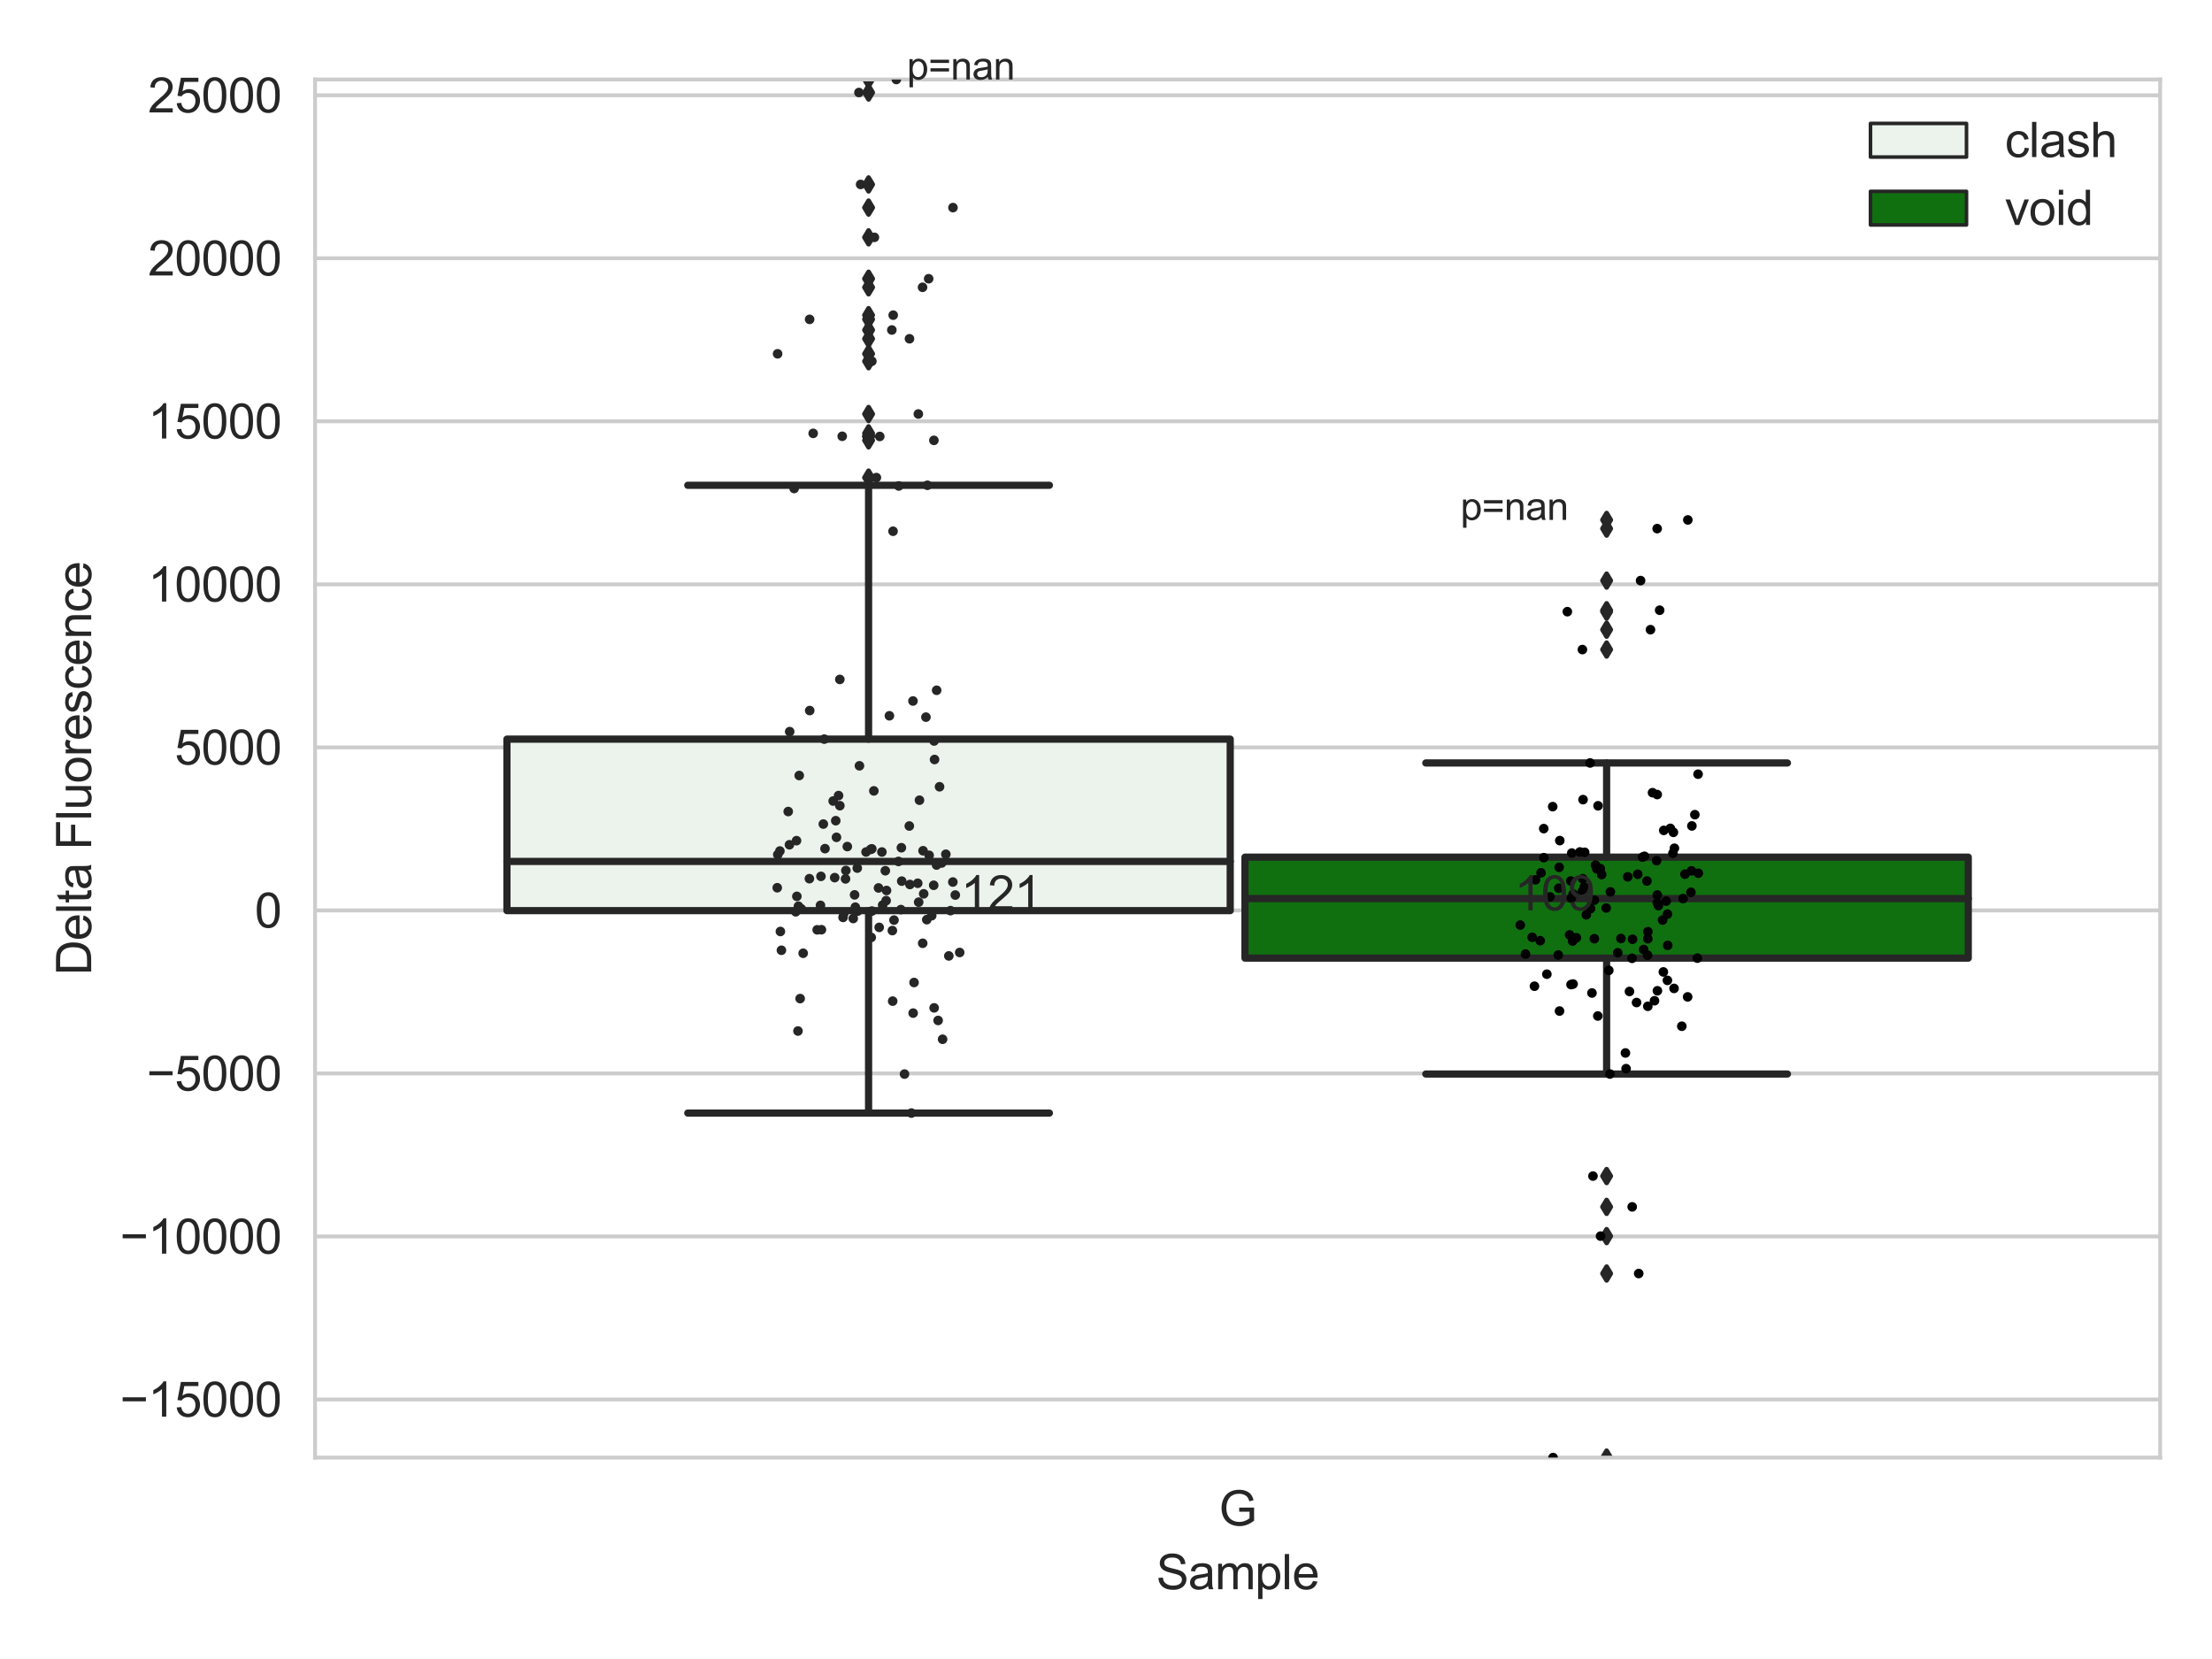 <?xml version="1.0" encoding="utf-8" standalone="no"?>
<!DOCTYPE svg PUBLIC "-//W3C//DTD SVG 1.1//EN"
  "http://www.w3.org/Graphics/SVG/1.1/DTD/svg11.dtd">
<svg xmlns:xlink="http://www.w3.org/1999/xlink" width="460.8pt" height="345.6pt" viewBox="0 0 460.8 345.6" xmlns="http://www.w3.org/2000/svg" version="1.1">
 <defs>
  <style type="text/css">*{stroke-linejoin: round; stroke-linecap: butt}</style>
 </defs>
 <g id="figure_1">
  <g id="patch_1">
   <path d="M 0 345.6 
L 460.8 345.6 
L 460.8 0 
L 0 0 
z
" style="fill: #ffffff"/>
  </g>
  <g id="axes_1">
   <g id="patch_2">
    <path d="M 65.63 303.64 
L 450 303.64 
L 450 16.56 
L 65.63 16.56 
z
" style="fill: #ffffff"/>
   </g>
   <g id="matplotlib.axis_1">
    <g id="xtick_1">
     <g id="text_1">
      <!-- G -->
      <g style="fill: #262626" transform="translate(253.926 317.798)scale(0.1 -0.1)">
       <defs>
        <path id="ArialMT-47" d="M 2638 1797 
L 2638 2334 
L 4578 2338 
L 4578 638 
Q 4131 281 3656 101 
Q 3181 -78 2681 -78 
Q 2006 -78 1454 211 
Q 903 500 622 1047 
Q 341 1594 341 2269 
Q 341 2938 620 3517 
Q 900 4097 1425 4378 
Q 1950 4659 2634 4659 
Q 3131 4659 3532 4498 
Q 3934 4338 4162 4050 
Q 4391 3763 4509 3300 
L 3963 3150 
Q 3859 3500 3706 3700 
Q 3553 3900 3268 4020 
Q 2984 4141 2638 4141 
Q 2222 4141 1919 4014 
Q 1616 3888 1430 3681 
Q 1244 3475 1141 3228 
Q 966 2803 966 2306 
Q 966 1694 1177 1281 
Q 1388 869 1791 669 
Q 2194 469 2647 469 
Q 3041 469 3416 620 
Q 3791 772 3984 944 
L 3984 1797 
L 2638 1797 
z
" transform="scale(0.016)"/>
       </defs>
       <use xlink:href="#ArialMT-47"/>
      </g>
     </g>
    </g>
    <g id="text_2">
     <!-- Sample -->
     <g style="fill: #262626" transform="translate(240.863 331.065)scale(0.1 -0.1)">
      <defs>
       <path id="ArialMT-53" d="M 288 1472 
L 859 1522 
Q 900 1178 1048 958 
Q 1197 738 1509 602 
Q 1822 466 2213 466 
Q 2559 466 2825 569 
Q 3091 672 3220 851 
Q 3350 1031 3350 1244 
Q 3350 1459 3225 1620 
Q 3100 1781 2813 1891 
Q 2628 1963 1997 2114 
Q 1366 2266 1113 2400 
Q 784 2572 623 2826 
Q 463 3081 463 3397 
Q 463 3744 659 4045 
Q 856 4347 1234 4503 
Q 1613 4659 2075 4659 
Q 2584 4659 2973 4495 
Q 3363 4331 3572 4012 
Q 3781 3694 3797 3291 
L 3216 3247 
Q 3169 3681 2898 3903 
Q 2628 4125 2100 4125 
Q 1550 4125 1298 3923 
Q 1047 3722 1047 3438 
Q 1047 3191 1225 3031 
Q 1400 2872 2139 2705 
Q 2878 2538 3153 2413 
Q 3553 2228 3743 1945 
Q 3934 1663 3934 1294 
Q 3934 928 3725 604 
Q 3516 281 3123 101 
Q 2731 -78 2241 -78 
Q 1619 -78 1198 103 
Q 778 284 539 648 
Q 300 1013 288 1472 
z
" transform="scale(0.016)"/>
       <path id="ArialMT-61" d="M 2588 409 
Q 2275 144 1986 34 
Q 1697 -75 1366 -75 
Q 819 -75 525 192 
Q 231 459 231 875 
Q 231 1119 342 1320 
Q 453 1522 633 1644 
Q 813 1766 1038 1828 
Q 1203 1872 1538 1913 
Q 2219 1994 2541 2106 
Q 2544 2222 2544 2253 
Q 2544 2597 2384 2738 
Q 2169 2928 1744 2928 
Q 1347 2928 1158 2789 
Q 969 2650 878 2297 
L 328 2372 
Q 403 2725 575 2942 
Q 747 3159 1072 3276 
Q 1397 3394 1825 3394 
Q 2250 3394 2515 3294 
Q 2781 3194 2906 3042 
Q 3031 2891 3081 2659 
Q 3109 2516 3109 2141 
L 3109 1391 
Q 3109 606 3145 398 
Q 3181 191 3288 0 
L 2700 0 
Q 2613 175 2588 409 
z
M 2541 1666 
Q 2234 1541 1622 1453 
Q 1275 1403 1131 1340 
Q 988 1278 909 1158 
Q 831 1038 831 891 
Q 831 666 1001 516 
Q 1172 366 1500 366 
Q 1825 366 2078 508 
Q 2331 650 2450 897 
Q 2541 1088 2541 1459 
L 2541 1666 
z
" transform="scale(0.016)"/>
       <path id="ArialMT-6d" d="M 422 0 
L 422 3319 
L 925 3319 
L 925 2853 
Q 1081 3097 1340 3245 
Q 1600 3394 1931 3394 
Q 2300 3394 2536 3241 
Q 2772 3088 2869 2813 
Q 3263 3394 3894 3394 
Q 4388 3394 4653 3120 
Q 4919 2847 4919 2278 
L 4919 0 
L 4359 0 
L 4359 2091 
Q 4359 2428 4304 2576 
Q 4250 2725 4106 2815 
Q 3963 2906 3769 2906 
Q 3419 2906 3187 2673 
Q 2956 2441 2956 1928 
L 2956 0 
L 2394 0 
L 2394 2156 
Q 2394 2531 2256 2718 
Q 2119 2906 1806 2906 
Q 1569 2906 1367 2781 
Q 1166 2656 1075 2415 
Q 984 2175 984 1722 
L 984 0 
L 422 0 
z
" transform="scale(0.016)"/>
       <path id="ArialMT-70" d="M 422 -1272 
L 422 3319 
L 934 3319 
L 934 2888 
Q 1116 3141 1344 3267 
Q 1572 3394 1897 3394 
Q 2322 3394 2647 3175 
Q 2972 2956 3137 2557 
Q 3303 2159 3303 1684 
Q 3303 1175 3120 767 
Q 2938 359 2589 142 
Q 2241 -75 1856 -75 
Q 1575 -75 1351 44 
Q 1128 163 984 344 
L 984 -1272 
L 422 -1272 
z
M 931 1641 
Q 931 1000 1190 694 
Q 1450 388 1819 388 
Q 2194 388 2461 705 
Q 2728 1022 2728 1688 
Q 2728 2322 2467 2637 
Q 2206 2953 1844 2953 
Q 1484 2953 1207 2617 
Q 931 2281 931 1641 
z
" transform="scale(0.016)"/>
       <path id="ArialMT-6c" d="M 409 0 
L 409 4581 
L 972 4581 
L 972 0 
L 409 0 
z
" transform="scale(0.016)"/>
       <path id="ArialMT-65" d="M 2694 1069 
L 3275 997 
Q 3138 488 2766 206 
Q 2394 -75 1816 -75 
Q 1088 -75 661 373 
Q 234 822 234 1631 
Q 234 2469 665 2931 
Q 1097 3394 1784 3394 
Q 2450 3394 2872 2941 
Q 3294 2488 3294 1666 
Q 3294 1616 3291 1516 
L 816 1516 
Q 847 969 1125 678 
Q 1403 388 1819 388 
Q 2128 388 2347 550 
Q 2566 713 2694 1069 
z
M 847 1978 
L 2700 1978 
Q 2663 2397 2488 2606 
Q 2219 2931 1791 2931 
Q 1403 2931 1139 2672 
Q 875 2413 847 1978 
z
" transform="scale(0.016)"/>
      </defs>
      <use xlink:href="#ArialMT-53"/>
      <use xlink:href="#ArialMT-61" x="66.699"/>
      <use xlink:href="#ArialMT-6d" x="122.314"/>
      <use xlink:href="#ArialMT-70" x="205.615"/>
      <use xlink:href="#ArialMT-6c" x="261.23"/>
      <use xlink:href="#ArialMT-65" x="283.447"/>
     </g>
    </g>
   </g>
   <g id="matplotlib.axis_2">
    <g id="ytick_1">
     <g id="line2d_1">
      <path d="M 65.63 291.538 
L 450 291.538 
" clip-path="url(#p53f4be2a19)" style="fill: none; stroke: #cccccc; stroke-width: 0.8; stroke-linecap: round"/>
     </g>
     <g id="text_3">
      <!-- −15000 -->
      <g style="fill: #262626" transform="translate(24.985 295.117)scale(0.1 -0.1)">
       <defs>
        <path id="ArialMT-2212" d="M 3381 1997 
L 356 1997 
L 356 2522 
L 3381 2522 
L 3381 1997 
z
" transform="scale(0.016)"/>
        <path id="ArialMT-31" d="M 2384 0 
L 1822 0 
L 1822 3584 
Q 1619 3391 1289 3197 
Q 959 3003 697 2906 
L 697 3450 
Q 1169 3672 1522 3987 
Q 1875 4303 2022 4600 
L 2384 4600 
L 2384 0 
z
" transform="scale(0.016)"/>
        <path id="ArialMT-35" d="M 266 1200 
L 856 1250 
Q 922 819 1161 601 
Q 1400 384 1738 384 
Q 2144 384 2425 690 
Q 2706 997 2706 1503 
Q 2706 1984 2436 2262 
Q 2166 2541 1728 2541 
Q 1456 2541 1237 2417 
Q 1019 2294 894 2097 
L 366 2166 
L 809 4519 
L 3088 4519 
L 3088 3981 
L 1259 3981 
L 1013 2750 
Q 1425 3038 1878 3038 
Q 2478 3038 2890 2622 
Q 3303 2206 3303 1553 
Q 3303 931 2941 478 
Q 2500 -78 1738 -78 
Q 1113 -78 717 272 
Q 322 622 266 1200 
z
" transform="scale(0.016)"/>
        <path id="ArialMT-30" d="M 266 2259 
Q 266 3072 433 3567 
Q 600 4063 929 4331 
Q 1259 4600 1759 4600 
Q 2128 4600 2406 4451 
Q 2684 4303 2865 4023 
Q 3047 3744 3150 3342 
Q 3253 2941 3253 2259 
Q 3253 1453 3087 958 
Q 2922 463 2592 192 
Q 2263 -78 1759 -78 
Q 1097 -78 719 397 
Q 266 969 266 2259 
z
M 844 2259 
Q 844 1131 1108 757 
Q 1372 384 1759 384 
Q 2147 384 2411 759 
Q 2675 1134 2675 2259 
Q 2675 3391 2411 3762 
Q 2147 4134 1753 4134 
Q 1366 4134 1134 3806 
Q 844 3388 844 2259 
z
" transform="scale(0.016)"/>
       </defs>
       <use xlink:href="#ArialMT-2212"/>
       <use xlink:href="#ArialMT-31" x="58.398"/>
       <use xlink:href="#ArialMT-35" x="114.014"/>
       <use xlink:href="#ArialMT-30" x="169.629"/>
       <use xlink:href="#ArialMT-30" x="225.244"/>
       <use xlink:href="#ArialMT-30" x="280.859"/>
      </g>
     </g>
    </g>
    <g id="ytick_2">
     <g id="line2d_2">
      <path d="M 65.63 257.577 
L 450 257.577 
" clip-path="url(#p53f4be2a19)" style="fill: none; stroke: #cccccc; stroke-width: 0.8; stroke-linecap: round"/>
     </g>
     <g id="text_4">
      <!-- −10000 -->
      <g style="fill: #262626" transform="translate(24.985 261.156)scale(0.1 -0.1)">
       <use xlink:href="#ArialMT-2212"/>
       <use xlink:href="#ArialMT-31" x="58.398"/>
       <use xlink:href="#ArialMT-30" x="114.014"/>
       <use xlink:href="#ArialMT-30" x="169.629"/>
       <use xlink:href="#ArialMT-30" x="225.244"/>
       <use xlink:href="#ArialMT-30" x="280.859"/>
      </g>
     </g>
    </g>
    <g id="ytick_3">
     <g id="line2d_3">
      <path d="M 65.63 223.615 
L 450 223.615 
" clip-path="url(#p53f4be2a19)" style="fill: none; stroke: #cccccc; stroke-width: 0.8; stroke-linecap: round"/>
     </g>
     <g id="text_5">
      <!-- −5000 -->
      <g style="fill: #262626" transform="translate(30.546 227.194)scale(0.1 -0.1)">
       <use xlink:href="#ArialMT-2212"/>
       <use xlink:href="#ArialMT-35" x="58.398"/>
       <use xlink:href="#ArialMT-30" x="114.014"/>
       <use xlink:href="#ArialMT-30" x="169.629"/>
       <use xlink:href="#ArialMT-30" x="225.244"/>
      </g>
     </g>
    </g>
    <g id="ytick_4">
     <g id="line2d_4">
      <path d="M 65.63 189.654 
L 450 189.654 
" clip-path="url(#p53f4be2a19)" style="fill: none; stroke: #cccccc; stroke-width: 0.8; stroke-linecap: round"/>
     </g>
     <g id="text_6">
      <!-- 0 -->
      <g style="fill: #262626" transform="translate(53.069 193.233)scale(0.1 -0.1)">
       <use xlink:href="#ArialMT-30"/>
      </g>
     </g>
    </g>
    <g id="ytick_5">
     <g id="line2d_5">
      <path d="M 65.63 155.692 
L 450 155.692 
" clip-path="url(#p53f4be2a19)" style="fill: none; stroke: #cccccc; stroke-width: 0.8; stroke-linecap: round"/>
     </g>
     <g id="text_7">
      <!-- 5000 -->
      <g style="fill: #262626" transform="translate(36.386 159.271)scale(0.1 -0.1)">
       <use xlink:href="#ArialMT-35"/>
       <use xlink:href="#ArialMT-30" x="55.615"/>
       <use xlink:href="#ArialMT-30" x="111.23"/>
       <use xlink:href="#ArialMT-30" x="166.846"/>
      </g>
     </g>
    </g>
    <g id="ytick_6">
     <g id="line2d_6">
      <path d="M 65.63 121.731 
L 450 121.731 
" clip-path="url(#p53f4be2a19)" style="fill: none; stroke: #cccccc; stroke-width: 0.8; stroke-linecap: round"/>
     </g>
     <g id="text_8">
      <!-- 10000 -->
      <g style="fill: #262626" transform="translate(30.825 125.31)scale(0.1 -0.1)">
       <use xlink:href="#ArialMT-31"/>
       <use xlink:href="#ArialMT-30" x="55.615"/>
       <use xlink:href="#ArialMT-30" x="111.23"/>
       <use xlink:href="#ArialMT-30" x="166.846"/>
       <use xlink:href="#ArialMT-30" x="222.461"/>
      </g>
     </g>
    </g>
    <g id="ytick_7">
     <g id="line2d_7">
      <path d="M 65.63 87.769 
L 450 87.769 
" clip-path="url(#p53f4be2a19)" style="fill: none; stroke: #cccccc; stroke-width: 0.8; stroke-linecap: round"/>
     </g>
     <g id="text_9">
      <!-- 15000 -->
      <g style="fill: #262626" transform="translate(30.825 91.348)scale(0.1 -0.1)">
       <use xlink:href="#ArialMT-31"/>
       <use xlink:href="#ArialMT-35" x="55.615"/>
       <use xlink:href="#ArialMT-30" x="111.23"/>
       <use xlink:href="#ArialMT-30" x="166.846"/>
       <use xlink:href="#ArialMT-30" x="222.461"/>
      </g>
     </g>
    </g>
    <g id="ytick_8">
     <g id="line2d_8">
      <path d="M 65.63 53.808 
L 450 53.808 
" clip-path="url(#p53f4be2a19)" style="fill: none; stroke: #cccccc; stroke-width: 0.8; stroke-linecap: round"/>
     </g>
     <g id="text_10">
      <!-- 20000 -->
      <g style="fill: #262626" transform="translate(30.825 57.386)scale(0.1 -0.1)">
       <defs>
        <path id="ArialMT-32" d="M 3222 541 
L 3222 0 
L 194 0 
Q 188 203 259 391 
Q 375 700 629 1000 
Q 884 1300 1366 1694 
Q 2113 2306 2375 2664 
Q 2638 3022 2638 3341 
Q 2638 3675 2398 3904 
Q 2159 4134 1775 4134 
Q 1369 4134 1125 3890 
Q 881 3647 878 3216 
L 300 3275 
Q 359 3922 746 4261 
Q 1134 4600 1788 4600 
Q 2447 4600 2831 4234 
Q 3216 3869 3216 3328 
Q 3216 3053 3103 2787 
Q 2991 2522 2730 2228 
Q 2469 1934 1863 1422 
Q 1356 997 1212 845 
Q 1069 694 975 541 
L 3222 541 
z
" transform="scale(0.016)"/>
       </defs>
       <use xlink:href="#ArialMT-32"/>
       <use xlink:href="#ArialMT-30" x="55.615"/>
       <use xlink:href="#ArialMT-30" x="111.23"/>
       <use xlink:href="#ArialMT-30" x="166.846"/>
       <use xlink:href="#ArialMT-30" x="222.461"/>
      </g>
     </g>
    </g>
    <g id="ytick_9">
     <g id="line2d_9">
      <path d="M 65.63 19.846 
L 450 19.846 
" clip-path="url(#p53f4be2a19)" style="fill: none; stroke: #cccccc; stroke-width: 0.8; stroke-linecap: round"/>
     </g>
     <g id="text_11">
      <!-- 25000 -->
      <g style="fill: #262626" transform="translate(30.825 23.425)scale(0.1 -0.1)">
       <use xlink:href="#ArialMT-32"/>
       <use xlink:href="#ArialMT-35" x="55.615"/>
       <use xlink:href="#ArialMT-30" x="111.23"/>
       <use xlink:href="#ArialMT-30" x="166.846"/>
       <use xlink:href="#ArialMT-30" x="222.461"/>
      </g>
     </g>
    </g>
    <g id="text_12">
     <!-- Delta Fluorescence -->
     <g style="fill: #262626" transform="translate(18.997 203.174)rotate(-90)scale(0.1 -0.1)">
      <defs>
       <path id="ArialMT-44" d="M 494 0 
L 494 4581 
L 2072 4581 
Q 2606 4581 2888 4516 
Q 3281 4425 3559 4188 
Q 3922 3881 4101 3404 
Q 4281 2928 4281 2316 
Q 4281 1794 4159 1391 
Q 4038 988 3847 723 
Q 3656 459 3429 307 
Q 3203 156 2883 78 
Q 2563 0 2147 0 
L 494 0 
z
M 1100 541 
L 2078 541 
Q 2531 541 2789 625 
Q 3047 709 3200 863 
Q 3416 1078 3536 1442 
Q 3656 1806 3656 2325 
Q 3656 3044 3420 3430 
Q 3184 3816 2847 3947 
Q 2603 4041 2063 4041 
L 1100 4041 
L 1100 541 
z
" transform="scale(0.016)"/>
       <path id="ArialMT-74" d="M 1650 503 
L 1731 6 
Q 1494 -44 1306 -44 
Q 1000 -44 831 53 
Q 663 150 594 308 
Q 525 466 525 972 
L 525 2881 
L 113 2881 
L 113 3319 
L 525 3319 
L 525 4141 
L 1084 4478 
L 1084 3319 
L 1650 3319 
L 1650 2881 
L 1084 2881 
L 1084 941 
Q 1084 700 1114 631 
Q 1144 563 1211 522 
Q 1278 481 1403 481 
Q 1497 481 1650 503 
z
" transform="scale(0.016)"/>
       <path id="ArialMT-20" transform="scale(0.016)"/>
       <path id="ArialMT-46" d="M 525 0 
L 525 4581 
L 3616 4581 
L 3616 4041 
L 1131 4041 
L 1131 2622 
L 3281 2622 
L 3281 2081 
L 1131 2081 
L 1131 0 
L 525 0 
z
" transform="scale(0.016)"/>
       <path id="ArialMT-75" d="M 2597 0 
L 2597 488 
Q 2209 -75 1544 -75 
Q 1250 -75 995 37 
Q 741 150 617 320 
Q 494 491 444 738 
Q 409 903 409 1263 
L 409 3319 
L 972 3319 
L 972 1478 
Q 972 1038 1006 884 
Q 1059 663 1231 536 
Q 1403 409 1656 409 
Q 1909 409 2131 539 
Q 2353 669 2445 892 
Q 2538 1116 2538 1541 
L 2538 3319 
L 3100 3319 
L 3100 0 
L 2597 0 
z
" transform="scale(0.016)"/>
       <path id="ArialMT-6f" d="M 213 1659 
Q 213 2581 725 3025 
Q 1153 3394 1769 3394 
Q 2453 3394 2887 2945 
Q 3322 2497 3322 1706 
Q 3322 1066 3130 698 
Q 2938 331 2570 128 
Q 2203 -75 1769 -75 
Q 1072 -75 642 372 
Q 213 819 213 1659 
z
M 791 1659 
Q 791 1022 1069 705 
Q 1347 388 1769 388 
Q 2188 388 2466 706 
Q 2744 1025 2744 1678 
Q 2744 2294 2464 2611 
Q 2184 2928 1769 2928 
Q 1347 2928 1069 2612 
Q 791 2297 791 1659 
z
" transform="scale(0.016)"/>
       <path id="ArialMT-72" d="M 416 0 
L 416 3319 
L 922 3319 
L 922 2816 
Q 1116 3169 1280 3281 
Q 1444 3394 1641 3394 
Q 1925 3394 2219 3213 
L 2025 2691 
Q 1819 2813 1613 2813 
Q 1428 2813 1281 2702 
Q 1134 2591 1072 2394 
Q 978 2094 978 1738 
L 978 0 
L 416 0 
z
" transform="scale(0.016)"/>
       <path id="ArialMT-73" d="M 197 991 
L 753 1078 
Q 800 744 1014 566 
Q 1228 388 1613 388 
Q 2000 388 2187 545 
Q 2375 703 2375 916 
Q 2375 1106 2209 1216 
Q 2094 1291 1634 1406 
Q 1016 1563 777 1677 
Q 538 1791 414 1992 
Q 291 2194 291 2438 
Q 291 2659 392 2848 
Q 494 3038 669 3163 
Q 800 3259 1026 3326 
Q 1253 3394 1513 3394 
Q 1903 3394 2198 3281 
Q 2494 3169 2634 2976 
Q 2775 2784 2828 2463 
L 2278 2388 
Q 2241 2644 2061 2787 
Q 1881 2931 1553 2931 
Q 1166 2931 1000 2803 
Q 834 2675 834 2503 
Q 834 2394 903 2306 
Q 972 2216 1119 2156 
Q 1203 2125 1616 2013 
Q 2213 1853 2448 1751 
Q 2684 1650 2818 1456 
Q 2953 1263 2953 975 
Q 2953 694 2789 445 
Q 2625 197 2315 61 
Q 2006 -75 1616 -75 
Q 969 -75 630 194 
Q 291 463 197 991 
z
" transform="scale(0.016)"/>
       <path id="ArialMT-63" d="M 2588 1216 
L 3141 1144 
Q 3050 572 2676 248 
Q 2303 -75 1759 -75 
Q 1078 -75 664 370 
Q 250 816 250 1647 
Q 250 2184 428 2587 
Q 606 2991 970 3192 
Q 1334 3394 1763 3394 
Q 2303 3394 2647 3120 
Q 2991 2847 3088 2344 
L 2541 2259 
Q 2463 2594 2264 2762 
Q 2066 2931 1784 2931 
Q 1359 2931 1093 2626 
Q 828 2322 828 1663 
Q 828 994 1084 691 
Q 1341 388 1753 388 
Q 2084 388 2306 591 
Q 2528 794 2588 1216 
z
" transform="scale(0.016)"/>
       <path id="ArialMT-6e" d="M 422 0 
L 422 3319 
L 928 3319 
L 928 2847 
Q 1294 3394 1984 3394 
Q 2284 3394 2536 3286 
Q 2788 3178 2913 3003 
Q 3038 2828 3088 2588 
Q 3119 2431 3119 2041 
L 3119 0 
L 2556 0 
L 2556 2019 
Q 2556 2363 2490 2533 
Q 2425 2703 2258 2804 
Q 2091 2906 1866 2906 
Q 1506 2906 1245 2678 
Q 984 2450 984 1813 
L 984 0 
L 422 0 
z
" transform="scale(0.016)"/>
      </defs>
      <use xlink:href="#ArialMT-44"/>
      <use xlink:href="#ArialMT-65" x="72.217"/>
      <use xlink:href="#ArialMT-6c" x="127.832"/>
      <use xlink:href="#ArialMT-74" x="150.049"/>
      <use xlink:href="#ArialMT-61" x="177.832"/>
      <use xlink:href="#ArialMT-20" x="233.447"/>
      <use xlink:href="#ArialMT-46" x="261.23"/>
      <use xlink:href="#ArialMT-6c" x="322.314"/>
      <use xlink:href="#ArialMT-75" x="344.531"/>
      <use xlink:href="#ArialMT-6f" x="400.146"/>
      <use xlink:href="#ArialMT-72" x="455.762"/>
      <use xlink:href="#ArialMT-65" x="489.062"/>
      <use xlink:href="#ArialMT-73" x="544.678"/>
      <use xlink:href="#ArialMT-63" x="594.678"/>
      <use xlink:href="#ArialMT-65" x="644.678"/>
      <use xlink:href="#ArialMT-6e" x="700.293"/>
      <use xlink:href="#ArialMT-63" x="755.908"/>
      <use xlink:href="#ArialMT-65" x="805.908"/>
     </g>
    </g>
   </g>
   <g id="patch_3">
    <path d="M 105.604 189.703 
L 256.278 189.703 
L 256.278 153.974 
L 105.604 153.974 
L 105.604 189.703 
z
" clip-path="url(#p53f4be2a19)" style="fill: #ecf2ec; stroke: #262626; stroke-width: 1.5; stroke-linejoin: miter"/>
   </g>
   <g id="patch_4">
    <path d="M 259.352 199.594 
L 410.026 199.594 
L 410.026 178.558 
L 259.352 178.558 
L 259.352 199.594 
z
" clip-path="url(#p53f4be2a19)" style="fill: #107010; stroke: #262626; stroke-width: 1.5; stroke-linejoin: miter"/>
   </g>
   <g id="patch_5">
    <path d="M 257.815 189.654 
L 257.815 189.654 
L 257.815 189.654 
L 257.815 189.654 
z
" clip-path="url(#p53f4be2a19)" style="fill: #ecf2ec; stroke: #262626; stroke-width: 0.75; stroke-linejoin: miter"/>
   </g>
   <g id="patch_6">
    <path d="M 257.815 189.654 
L 257.815 189.654 
L 257.815 189.654 
L 257.815 189.654 
z
" clip-path="url(#p53f4be2a19)" style="fill: #107010; stroke: #262626; stroke-width: 0.75; stroke-linejoin: miter"/>
   </g>
   <g id="PathCollection_1"/>
   <g id="PathCollection_2"/>
   <g id="line2d_10">
    <path d="M 180.941 189.703 
L 180.941 231.872 
" clip-path="url(#p53f4be2a19)" style="fill: none; stroke: #262626; stroke-width: 1.5; stroke-linecap: round"/>
   </g>
   <g id="line2d_11">
    <path d="M 180.941 153.974 
L 180.941 101.093 
" clip-path="url(#p53f4be2a19)" style="fill: none; stroke: #262626; stroke-width: 1.5; stroke-linecap: round"/>
   </g>
   <g id="line2d_12">
    <path d="M 143.273 231.872 
L 218.609 231.872 
" clip-path="url(#p53f4be2a19)" style="fill: none; stroke: #262626; stroke-width: 1.5; stroke-linecap: round"/>
   </g>
   <g id="line2d_13">
    <path d="M 143.273 101.093 
L 218.609 101.093 
" clip-path="url(#p53f4be2a19)" style="fill: none; stroke: #262626; stroke-width: 1.5; stroke-linecap: round"/>
   </g>
   <g id="line2d_14">
    <defs>
     <path id="mf9aa6613ad" d="M -0 1.414 
L 0.849 0 
L 0 -1.414 
L -0.849 -0 
z
" style="stroke: #262626; stroke-linejoin: miter"/>
    </defs>
    <g clip-path="url(#p53f4be2a19)">
     <use xlink:href="#mf9aa6613ad" x="180.941" y="90.919" style="fill: #262626; stroke: #262626; stroke-linejoin: miter"/>
     <use xlink:href="#mf9aa6613ad" x="180.941" y="99.492" style="fill: #262626; stroke: #262626; stroke-linejoin: miter"/>
     <use xlink:href="#mf9aa6613ad" x="180.941" y="91.735" style="fill: #262626; stroke: #262626; stroke-linejoin: miter"/>
     <use xlink:href="#mf9aa6613ad" x="180.941" y="65.652" style="fill: #262626; stroke: #262626; stroke-linejoin: miter"/>
     <use xlink:href="#mf9aa6613ad" x="180.941" y="59.852" style="fill: #262626; stroke: #262626; stroke-linejoin: miter"/>
     <use xlink:href="#mf9aa6613ad" x="180.941" y="49.444" style="fill: #262626; stroke: #262626; stroke-linejoin: miter"/>
     <use xlink:href="#mf9aa6613ad" x="180.941" y="70.572" style="fill: #262626; stroke: #262626; stroke-linejoin: miter"/>
     <use xlink:href="#mf9aa6613ad" x="180.941" y="66.528" style="fill: #262626; stroke: #262626; stroke-linejoin: miter"/>
     <use xlink:href="#mf9aa6613ad" x="180.941" y="90.887" style="fill: #262626; stroke: #262626; stroke-linejoin: miter"/>
     <use xlink:href="#mf9aa6613ad" x="180.941" y="75.25" style="fill: #262626; stroke: #262626; stroke-linejoin: miter"/>
     <use xlink:href="#mf9aa6613ad" x="180.941" y="86.243" style="fill: #262626; stroke: #262626; stroke-linejoin: miter"/>
     <use xlink:href="#mf9aa6613ad" x="180.941" y="73.705" style="fill: #262626; stroke: #262626; stroke-linejoin: miter"/>
     <use xlink:href="#mf9aa6613ad" x="180.941" y="68.744" style="fill: #262626; stroke: #262626; stroke-linejoin: miter"/>
     <use xlink:href="#mf9aa6613ad" x="180.941" y="43.246" style="fill: #262626; stroke: #262626; stroke-linejoin: miter"/>
     <use xlink:href="#mf9aa6613ad" x="180.941" y="19.273" style="fill: #262626; stroke: #262626; stroke-linejoin: miter"/>
     <use xlink:href="#mf9aa6613ad" x="180.941" y="16.56" style="fill: #262626; stroke: #262626; stroke-linejoin: miter"/>
     <use xlink:href="#mf9aa6613ad" x="180.941" y="90.277" style="fill: #262626; stroke: #262626; stroke-linejoin: miter"/>
     <use xlink:href="#mf9aa6613ad" x="180.941" y="58.066" style="fill: #262626; stroke: #262626; stroke-linejoin: miter"/>
     <use xlink:href="#mf9aa6613ad" x="180.941" y="38.422" style="fill: #262626; stroke: #262626; stroke-linejoin: miter"/>
    </g>
   </g>
   <g id="line2d_15">
    <path d="M 334.689 199.594 
L 334.689 223.736 
" clip-path="url(#p53f4be2a19)" style="fill: none; stroke: #262626; stroke-width: 1.5; stroke-linecap: round"/>
   </g>
   <g id="line2d_16">
    <path d="M 334.689 178.558 
L 334.689 158.939 
" clip-path="url(#p53f4be2a19)" style="fill: none; stroke: #262626; stroke-width: 1.5; stroke-linecap: round"/>
   </g>
   <g id="line2d_17">
    <path d="M 297.021 223.736 
L 372.357 223.736 
" clip-path="url(#p53f4be2a19)" style="fill: none; stroke: #262626; stroke-width: 1.5; stroke-linecap: round"/>
   </g>
   <g id="line2d_18">
    <path d="M 297.021 158.939 
L 372.357 158.939 
" clip-path="url(#p53f4be2a19)" style="fill: none; stroke: #262626; stroke-width: 1.5; stroke-linecap: round"/>
   </g>
   <g id="line2d_19">
    <g clip-path="url(#p53f4be2a19)">
     <use xlink:href="#mf9aa6613ad" x="334.689" y="257.504" style="fill: #262626; stroke: #262626; stroke-linejoin: miter"/>
     <use xlink:href="#mf9aa6613ad" x="334.689" y="303.64" style="fill: #262626; stroke: #262626; stroke-linejoin: miter"/>
     <use xlink:href="#mf9aa6613ad" x="334.689" y="251.412" style="fill: #262626; stroke: #262626; stroke-linejoin: miter"/>
     <use xlink:href="#mf9aa6613ad" x="334.689" y="244.995" style="fill: #262626; stroke: #262626; stroke-linejoin: miter"/>
     <use xlink:href="#mf9aa6613ad" x="334.689" y="265.297" style="fill: #262626; stroke: #262626; stroke-linejoin: miter"/>
     <use xlink:href="#mf9aa6613ad" x="334.689" y="127.123" style="fill: #262626; stroke: #262626; stroke-linejoin: miter"/>
     <use xlink:href="#mf9aa6613ad" x="334.689" y="110.12" style="fill: #262626; stroke: #262626; stroke-linejoin: miter"/>
     <use xlink:href="#mf9aa6613ad" x="334.689" y="131.174" style="fill: #262626; stroke: #262626; stroke-linejoin: miter"/>
     <use xlink:href="#mf9aa6613ad" x="334.689" y="135.315" style="fill: #262626; stroke: #262626; stroke-linejoin: miter"/>
     <use xlink:href="#mf9aa6613ad" x="334.689" y="108.312" style="fill: #262626; stroke: #262626; stroke-linejoin: miter"/>
     <use xlink:href="#mf9aa6613ad" x="334.689" y="127.423" style="fill: #262626; stroke: #262626; stroke-linejoin: miter"/>
     <use xlink:href="#mf9aa6613ad" x="334.689" y="120.948" style="fill: #262626; stroke: #262626; stroke-linejoin: miter"/>
    </g>
   </g>
   <g id="line2d_20">
    <path d="M 105.604 179.452 
L 256.278 179.452 
" clip-path="url(#p53f4be2a19)" style="fill: none; stroke: #262626; stroke-width: 1.5; stroke-linecap: round"/>
   </g>
   <g id="line2d_21">
    <path d="M 259.352 187.189 
L 410.026 187.189 
" clip-path="url(#p53f4be2a19)" style="fill: none; stroke: #262626; stroke-width: 1.5; stroke-linecap: round"/>
   </g>
   <g id="patch_7">
    <path d="M 65.63 303.64 
L 65.63 16.56 
" style="fill: none; stroke: #cccccc; stroke-width: 0.8; stroke-linejoin: miter; stroke-linecap: square"/>
   </g>
   <g id="patch_8">
    <path d="M 450 303.64 
L 450 16.56 
" style="fill: none; stroke: #cccccc; stroke-width: 0.8; stroke-linejoin: miter; stroke-linecap: square"/>
   </g>
   <g id="patch_9">
    <path d="M 65.63 303.64 
L 450 303.64 
" style="fill: none; stroke: #cccccc; stroke-width: 0.8; stroke-linejoin: miter; stroke-linecap: square"/>
   </g>
   <g id="patch_10">
    <path d="M 65.63 16.56 
L 450 16.56 
" style="fill: none; stroke: #cccccc; stroke-width: 0.8; stroke-linejoin: miter; stroke-linecap: square"/>
   </g>
   <g id="PathCollection_3">
    <defs>
     <path id="C0_0_195b5d529a" d="M 0 1 
C 0.265 1 0.52 0.895 0.707 0.707 
C 0.895 0.52 1 0.265 1 -0 
C 1 -0.265 0.895 -0.52 0.707 -0.707 
C 0.52 -0.895 0.265 -1 0 -1 
C -0.265 -1 -0.52 -0.895 -0.707 -0.707 
C -0.895 -0.52 -1 -0.265 -1 0 
C -1 0.265 -0.895 0.52 -0.707 0.707 
C -0.52 0.895 -0.265 1 0 1 
z
"/>
    </defs>
    <g clip-path="url(#p53f4be2a19)">
     <use xlink:href="#C0_0_195b5d529a" x="187.774" y="176.596" style="fill: #262626"/>
    </g>
    <g clip-path="url(#p53f4be2a19)">
     <use xlink:href="#C0_0_195b5d529a" x="186.236" y="191.673" style="fill: #262626"/>
    </g>
    <g clip-path="url(#p53f4be2a19)">
     <use xlink:href="#C0_0_195b5d529a" x="189.861" y="231.872" style="fill: #262626"/>
    </g>
    <g clip-path="url(#p53f4be2a19)">
     <use xlink:href="#C0_0_195b5d529a" x="166.683" y="208.024" style="fill: #262626"/>
    </g>
    <g clip-path="url(#p53f4be2a19)">
     <use xlink:href="#C0_0_195b5d529a" x="170.233" y="193.696" style="fill: #262626"/>
    </g>
    <g clip-path="url(#p53f4be2a19)">
     <use xlink:href="#C0_0_195b5d529a" x="175.775" y="190.329" style="fill: #262626"/>
    </g>
    <g clip-path="url(#p53f4be2a19)">
     <use xlink:href="#C0_0_195b5d529a" x="199.92" y="198.422" style="fill: #262626"/>
    </g>
    <g clip-path="url(#p53f4be2a19)">
     <use xlink:href="#C0_0_195b5d529a" x="185.897" y="193.854" style="fill: #262626"/>
    </g>
    <g clip-path="url(#p53f4be2a19)">
     <use xlink:href="#C0_0_195b5d529a" x="184.429" y="181.39" style="fill: #262626"/>
    </g>
    <g clip-path="url(#p53f4be2a19)">
     <use xlink:href="#C0_0_195b5d529a" x="186.037" y="110.668" style="fill: #262626"/>
    </g>
    <g clip-path="url(#p53f4be2a19)">
     <use xlink:href="#C0_0_195b5d529a" x="183.271" y="90.919" style="fill: #262626"/>
    </g>
    <g clip-path="url(#p53f4be2a19)">
     <use xlink:href="#C0_0_195b5d529a" x="178.66" y="189.811" style="fill: #262626"/>
    </g>
    <g clip-path="url(#p53f4be2a19)">
     <use xlink:href="#C0_0_195b5d529a" x="192.421" y="186.199" style="fill: #262626"/>
    </g>
    <g clip-path="url(#p53f4be2a19)">
     <use xlink:href="#C0_0_195b5d529a" x="187.177" y="179.452" style="fill: #262626"/>
    </g>
    <g clip-path="url(#p53f4be2a19)">
     <use xlink:href="#C0_0_195b5d529a" x="173.885" y="182.827" style="fill: #262626"/>
    </g>
    <g clip-path="url(#p53f4be2a19)">
     <use xlink:href="#C0_0_195b5d529a" x="166.233" y="214.779" style="fill: #262626"/>
    </g>
    <g clip-path="url(#p53f4be2a19)">
     <use xlink:href="#C0_0_195b5d529a" x="190.225" y="211.048" style="fill: #262626"/>
    </g>
    <g clip-path="url(#p53f4be2a19)">
     <use xlink:href="#C0_0_195b5d529a" x="182.566" y="99.492" style="fill: #262626"/>
    </g>
    <g clip-path="url(#p53f4be2a19)">
     <use xlink:href="#C0_0_195b5d529a" x="194.55" y="91.735" style="fill: #262626"/>
    </g>
    <g clip-path="url(#p53f4be2a19)">
     <use xlink:href="#C0_0_195b5d529a" x="164.505" y="152.41" style="fill: #262626"/>
    </g>
    <g clip-path="url(#p53f4be2a19)">
     <use xlink:href="#C0_0_195b5d529a" x="186.07" y="65.652" style="fill: #262626"/>
    </g>
    <g clip-path="url(#p53f4be2a19)">
     <use xlink:href="#C0_0_195b5d529a" x="192.186" y="59.852" style="fill: #262626"/>
    </g>
    <g clip-path="url(#p53f4be2a19)">
     <use xlink:href="#C0_0_195b5d529a" x="195.12" y="143.797" style="fill: #262626"/>
    </g>
    <g clip-path="url(#p53f4be2a19)">
     <use xlink:href="#C0_0_195b5d529a" x="182.156" y="49.444" style="fill: #262626"/>
    </g>
    <g clip-path="url(#p53f4be2a19)">
     <use xlink:href="#C0_0_195b5d529a" x="189.463" y="70.572" style="fill: #262626"/>
    </g>
    <g clip-path="url(#p53f4be2a19)">
     <use xlink:href="#C0_0_195b5d529a" x="168.658" y="66.528" style="fill: #262626"/>
    </g>
    <g clip-path="url(#p53f4be2a19)">
     <use xlink:href="#C0_0_195b5d529a" x="167.315" y="198.579" style="fill: #262626"/>
    </g>
    <g clip-path="url(#p53f4be2a19)">
     <use xlink:href="#C0_0_195b5d529a" x="181.493" y="195.283" style="fill: #262626"/>
    </g>
    <g clip-path="url(#p53f4be2a19)">
     <use xlink:href="#C0_0_195b5d529a" x="171.515" y="171.669" style="fill: #262626"/>
    </g>
    <g clip-path="url(#p53f4be2a19)">
     <use xlink:href="#C0_0_195b5d529a" x="191.543" y="166.697" style="fill: #262626"/>
    </g>
    <g clip-path="url(#p53f4be2a19)">
     <use xlink:href="#C0_0_195b5d529a" x="192.29" y="177.225" style="fill: #262626"/>
    </g>
    <g clip-path="url(#p53f4be2a19)">
     <use xlink:href="#C0_0_195b5d529a" x="175.627" y="191.112" style="fill: #262626"/>
    </g>
    <g clip-path="url(#p53f4be2a19)">
     <use xlink:href="#C0_0_195b5d529a" x="174.102" y="170.967" style="fill: #262626"/>
    </g>
    <g clip-path="url(#p53f4be2a19)">
     <use xlink:href="#C0_0_195b5d529a" x="189.428" y="172.074" style="fill: #262626"/>
    </g>
    <g clip-path="url(#p53f4be2a19)">
     <use xlink:href="#C0_0_195b5d529a" x="168.615" y="183.045" style="fill: #262626"/>
    </g>
    <g clip-path="url(#p53f4be2a19)">
     <use xlink:href="#C0_0_195b5d529a" x="162.027" y="178.032" style="fill: #262626"/>
    </g>
    <g clip-path="url(#p53f4be2a19)">
     <use xlink:href="#C0_0_195b5d529a" x="194.684" y="158.219" style="fill: #262626"/>
    </g>
    <g clip-path="url(#p53f4be2a19)">
     <use xlink:href="#C0_0_195b5d529a" x="162.784" y="197.958" style="fill: #262626"/>
    </g>
    <g clip-path="url(#p53f4be2a19)">
     <use xlink:href="#C0_0_195b5d529a" x="166.002" y="186.727" style="fill: #262626"/>
    </g>
    <g clip-path="url(#p53f4be2a19)">
     <use xlink:href="#C0_0_195b5d529a" x="194.599" y="209.956" style="fill: #262626"/>
    </g>
    <g clip-path="url(#p53f4be2a19)">
     <use xlink:href="#C0_0_195b5d529a" x="174.689" y="165.735" style="fill: #262626"/>
    </g>
    <g clip-path="url(#p53f4be2a19)">
     <use xlink:href="#C0_0_195b5d529a" x="194.587" y="154.359" style="fill: #262626"/>
    </g>
    <g clip-path="url(#p53f4be2a19)">
     <use xlink:href="#C0_0_195b5d529a" x="166.332" y="188.78" style="fill: #262626"/>
    </g>
    <g clip-path="url(#p53f4be2a19)">
     <use xlink:href="#C0_0_195b5d529a" x="182.039" y="164.755" style="fill: #262626"/>
    </g>
    <g clip-path="url(#p53f4be2a19)">
     <use xlink:href="#C0_0_195b5d529a" x="177.746" y="191.339" style="fill: #262626"/>
    </g>
    <g clip-path="url(#p53f4be2a19)">
     <use xlink:href="#C0_0_195b5d529a" x="185.962" y="208.555" style="fill: #262626"/>
    </g>
    <g clip-path="url(#p53f4be2a19)">
     <use xlink:href="#C0_0_195b5d529a" x="171.018" y="182.562" style="fill: #262626"/>
    </g>
    <g clip-path="url(#p53f4be2a19)">
     <use xlink:href="#C0_0_195b5d529a" x="183.713" y="177.49" style="fill: #262626"/>
    </g>
    <g clip-path="url(#p53f4be2a19)">
     <use xlink:href="#C0_0_195b5d529a" x="175.448" y="90.887" style="fill: #262626"/>
    </g>
    <g clip-path="url(#p53f4be2a19)">
     <use xlink:href="#C0_0_195b5d529a" x="181.628" y="75.25" style="fill: #262626"/>
    </g>
    <g clip-path="url(#p53f4be2a19)">
     <use xlink:href="#C0_0_195b5d529a" x="198.003" y="189.703" style="fill: #262626"/>
    </g>
    <g clip-path="url(#p53f4be2a19)">
     <use xlink:href="#C0_0_195b5d529a" x="170.921" y="188.603" style="fill: #262626"/>
    </g>
    <g clip-path="url(#p53f4be2a19)">
     <use xlink:href="#C0_0_195b5d529a" x="162.465" y="177.282" style="fill: #262626"/>
    </g>
    <g clip-path="url(#p53f4be2a19)">
     <use xlink:href="#C0_0_195b5d529a" x="195.726" y="163.898" style="fill: #262626"/>
    </g>
    <g clip-path="url(#p53f4be2a19)">
     <use xlink:href="#C0_0_195b5d529a" x="188.428" y="223.75" style="fill: #262626"/>
    </g>
    <g clip-path="url(#p53f4be2a19)">
     <use xlink:href="#C0_0_195b5d529a" x="183.876" y="188.544" style="fill: #262626"/>
    </g>
    <g clip-path="url(#p53f4be2a19)">
     <use xlink:href="#C0_0_195b5d529a" x="165.929" y="175.128" style="fill: #262626"/>
    </g>
    <g clip-path="url(#p53f4be2a19)">
     <use xlink:href="#C0_0_195b5d529a" x="174.254" y="174.431" style="fill: #262626"/>
    </g>
    <g clip-path="url(#p53f4be2a19)">
     <use xlink:href="#C0_0_195b5d529a" x="187.667" y="189.483" style="fill: #262626"/>
    </g>
    <g clip-path="url(#p53f4be2a19)">
     <use xlink:href="#C0_0_195b5d529a" x="196.167" y="179.774" style="fill: #262626"/>
    </g>
    <g clip-path="url(#p53f4be2a19)">
     <use xlink:href="#C0_0_195b5d529a" x="195.426" y="212.579" style="fill: #262626"/>
    </g>
    <g clip-path="url(#p53f4be2a19)">
     <use xlink:href="#C0_0_195b5d529a" x="161.913" y="184.931" style="fill: #262626"/>
    </g>
    <g clip-path="url(#p53f4be2a19)">
     <use xlink:href="#C0_0_195b5d529a" x="192.216" y="196.499" style="fill: #262626"/>
    </g>
    <g clip-path="url(#p53f4be2a19)">
     <use xlink:href="#C0_0_195b5d529a" x="171.711" y="153.974" style="fill: #262626"/>
    </g>
    <g clip-path="url(#p53f4be2a19)">
     <use xlink:href="#C0_0_195b5d529a" x="191.308" y="86.243" style="fill: #262626"/>
    </g>
    <g clip-path="url(#p53f4be2a19)">
     <use xlink:href="#C0_0_195b5d529a" x="161.988" y="73.705" style="fill: #262626"/>
    </g>
    <g clip-path="url(#p53f4be2a19)">
     <use xlink:href="#C0_0_195b5d529a" x="199.005" y="186.452" style="fill: #262626"/>
    </g>
    <g clip-path="url(#p53f4be2a19)">
     <use xlink:href="#C0_0_195b5d529a" x="164.201" y="169.057" style="fill: #262626"/>
    </g>
    <g clip-path="url(#p53f4be2a19)">
     <use xlink:href="#C0_0_195b5d529a" x="194.094" y="190.754" style="fill: #262626"/>
    </g>
    <g clip-path="url(#p53f4be2a19)">
     <use xlink:href="#C0_0_195b5d529a" x="187.847" y="183.556" style="fill: #262626"/>
    </g>
    <g clip-path="url(#p53f4be2a19)">
     <use xlink:href="#C0_0_195b5d529a" x="194.507" y="184.421" style="fill: #262626"/>
    </g>
    <g clip-path="url(#p53f4be2a19)">
     <use xlink:href="#C0_0_195b5d529a" x="176.512" y="176.353" style="fill: #262626"/>
    </g>
    <g clip-path="url(#p53f4be2a19)">
     <use xlink:href="#C0_0_195b5d529a" x="185.787" y="68.744" style="fill: #262626"/>
    </g>
    <g clip-path="url(#p53f4be2a19)">
     <use xlink:href="#C0_0_195b5d529a" x="198.523" y="43.246" style="fill: #262626"/>
    </g>
    <g clip-path="url(#p53f4be2a19)">
     <use xlink:href="#C0_0_195b5d529a" x="178.932" y="19.273" style="fill: #262626"/>
    </g>
    <g clip-path="url(#p53f4be2a19)">
     <use xlink:href="#C0_0_195b5d529a" x="186.725" y="16.56" style="fill: #262626"/>
    </g>
    <g clip-path="url(#p53f4be2a19)">
     <use xlink:href="#C0_0_195b5d529a" x="185.28" y="149.111" style="fill: #262626"/>
    </g>
    <g clip-path="url(#p53f4be2a19)">
     <use xlink:href="#C0_0_195b5d529a" x="171.864" y="176.787" style="fill: #262626"/>
    </g>
    <g clip-path="url(#p53f4be2a19)">
     <use xlink:href="#C0_0_195b5d529a" x="171.119" y="193.675" style="fill: #262626"/>
    </g>
    <g clip-path="url(#p53f4be2a19)">
     <use xlink:href="#C0_0_195b5d529a" x="187.229" y="101.234" style="fill: #262626"/>
    </g>
    <g clip-path="url(#p53f4be2a19)">
     <use xlink:href="#C0_0_195b5d529a" x="169.4" y="90.277" style="fill: #262626"/>
    </g>
    <g clip-path="url(#p53f4be2a19)">
     <use xlink:href="#C0_0_195b5d529a" x="166.919" y="189.33" style="fill: #262626"/>
    </g>
    <g clip-path="url(#p53f4be2a19)">
     <use xlink:href="#C0_0_195b5d529a" x="166.494" y="161.553" style="fill: #262626"/>
    </g>
    <g clip-path="url(#p53f4be2a19)">
     <use xlink:href="#C0_0_195b5d529a" x="191.376" y="187.938" style="fill: #262626"/>
    </g>
    <g clip-path="url(#p53f4be2a19)">
     <use xlink:href="#C0_0_195b5d529a" x="195.102" y="180.204" style="fill: #262626"/>
    </g>
    <g clip-path="url(#p53f4be2a19)">
     <use xlink:href="#C0_0_195b5d529a" x="191.178" y="184" style="fill: #262626"/>
    </g>
    <g clip-path="url(#p53f4be2a19)">
     <use xlink:href="#C0_0_195b5d529a" x="173.568" y="166.869" style="fill: #262626"/>
    </g>
    <g clip-path="url(#p53f4be2a19)">
     <use xlink:href="#C0_0_195b5d529a" x="190.189" y="146.03" style="fill: #262626"/>
    </g>
    <g clip-path="url(#p53f4be2a19)">
     <use xlink:href="#C0_0_195b5d529a" x="174.952" y="141.538" style="fill: #262626"/>
    </g>
    <g clip-path="url(#p53f4be2a19)">
     <use xlink:href="#C0_0_195b5d529a" x="179.039" y="159.53" style="fill: #262626"/>
    </g>
    <g clip-path="url(#p53f4be2a19)">
     <use xlink:href="#C0_0_195b5d529a" x="181.63" y="189.79" style="fill: #262626"/>
    </g>
    <g clip-path="url(#p53f4be2a19)">
     <use xlink:href="#C0_0_195b5d529a" x="174.956" y="167.838" style="fill: #262626"/>
    </g>
    <g clip-path="url(#p53f4be2a19)">
     <use xlink:href="#C0_0_195b5d529a" x="184.599" y="187.617" style="fill: #262626"/>
    </g>
    <g clip-path="url(#p53f4be2a19)">
     <use xlink:href="#C0_0_195b5d529a" x="165.768" y="189.941" style="fill: #262626"/>
    </g>
    <g clip-path="url(#p53f4be2a19)">
     <use xlink:href="#C0_0_195b5d529a" x="178.18" y="188.98" style="fill: #262626"/>
    </g>
    <g clip-path="url(#p53f4be2a19)">
     <use xlink:href="#C0_0_195b5d529a" x="183.149" y="193.19" style="fill: #262626"/>
    </g>
    <g clip-path="url(#p53f4be2a19)">
     <use xlink:href="#C0_0_195b5d529a" x="181.37" y="176.946" style="fill: #262626"/>
    </g>
    <g clip-path="url(#p53f4be2a19)">
     <use xlink:href="#C0_0_195b5d529a" x="193.456" y="58.066" style="fill: #262626"/>
    </g>
    <g clip-path="url(#p53f4be2a19)">
     <use xlink:href="#C0_0_195b5d529a" x="179.283" y="38.422" style="fill: #262626"/>
    </g>
    <g clip-path="url(#p53f4be2a19)">
     <use xlink:href="#C0_0_195b5d529a" x="164.457" y="175.978" style="fill: #262626"/>
    </g>
    <g clip-path="url(#p53f4be2a19)">
     <use xlink:href="#C0_0_195b5d529a" x="197.037" y="177.956" style="fill: #262626"/>
    </g>
    <g clip-path="url(#p53f4be2a19)">
     <use xlink:href="#C0_0_195b5d529a" x="180.414" y="177.487" style="fill: #262626"/>
    </g>
    <g clip-path="url(#p53f4be2a19)">
     <use xlink:href="#C0_0_195b5d529a" x="192.89" y="149.393" style="fill: #262626"/>
    </g>
    <g clip-path="url(#p53f4be2a19)">
     <use xlink:href="#C0_0_195b5d529a" x="168.678" y="148.022" style="fill: #262626"/>
    </g>
    <g clip-path="url(#p53f4be2a19)">
     <use xlink:href="#C0_0_195b5d529a" x="190.414" y="204.674" style="fill: #262626"/>
    </g>
    <g clip-path="url(#p53f4be2a19)">
     <use xlink:href="#C0_0_195b5d529a" x="162.57" y="194.045" style="fill: #262626"/>
    </g>
    <g clip-path="url(#p53f4be2a19)">
     <use xlink:href="#C0_0_195b5d529a" x="198.496" y="183.743" style="fill: #262626"/>
    </g>
    <g clip-path="url(#p53f4be2a19)">
     <use xlink:href="#C0_0_195b5d529a" x="183.01" y="184.973" style="fill: #262626"/>
    </g>
    <g clip-path="url(#p53f4be2a19)">
     <use xlink:href="#C0_0_195b5d529a" x="189.554" y="184.256" style="fill: #262626"/>
    </g>
    <g clip-path="url(#p53f4be2a19)">
     <use xlink:href="#C0_0_195b5d529a" x="193.555" y="178.174" style="fill: #262626"/>
    </g>
    <g clip-path="url(#p53f4be2a19)">
     <use xlink:href="#C0_0_195b5d529a" x="196.359" y="216.497" style="fill: #262626"/>
    </g>
    <g clip-path="url(#p53f4be2a19)">
     <use xlink:href="#C0_0_195b5d529a" x="193.063" y="191.58" style="fill: #262626"/>
    </g>
    <g clip-path="url(#p53f4be2a19)">
     <use xlink:href="#C0_0_195b5d529a" x="176.136" y="183.088" style="fill: #262626"/>
    </g>
    <g clip-path="url(#p53f4be2a19)">
     <use xlink:href="#C0_0_195b5d529a" x="176.211" y="181.341" style="fill: #262626"/>
    </g>
    <g clip-path="url(#p53f4be2a19)">
     <use xlink:href="#C0_0_195b5d529a" x="193.203" y="101.093" style="fill: #262626"/>
    </g>
    <g clip-path="url(#p53f4be2a19)">
     <use xlink:href="#C0_0_195b5d529a" x="197.659" y="199.134" style="fill: #262626"/>
    </g>
    <g clip-path="url(#p53f4be2a19)">
     <use xlink:href="#C0_0_195b5d529a" x="178.028" y="186.416" style="fill: #262626"/>
    </g>
    <g clip-path="url(#p53f4be2a19)">
     <use xlink:href="#C0_0_195b5d529a" x="178.587" y="180.841" style="fill: #262626"/>
    </g>
    <g clip-path="url(#p53f4be2a19)">
     <use xlink:href="#C0_0_195b5d529a" x="181.616" y="176.828" style="fill: #262626"/>
    </g>
    <g clip-path="url(#p53f4be2a19)">
     <use xlink:href="#C0_0_195b5d529a" x="165.436" y="101.763" style="fill: #262626"/>
    </g>
    <g clip-path="url(#p53f4be2a19)">
     <use xlink:href="#C0_0_195b5d529a" x="184.683" y="185.506" style="fill: #262626"/>
    </g>
   </g>
   <g id="PathCollection_4">
    <defs>
     <path id="C1_0_4bdefb3b28" d="M 0 1 
C 0.265 1 0.52 0.895 0.707 0.707 
C 0.895 0.52 1 0.265 1 -0 
C 1 -0.265 0.895 -0.52 0.707 -0.707 
C 0.52 -0.895 0.265 -1 0 -1 
C -0.265 -1 -0.52 -0.895 -0.707 -0.707 
C -0.895 -0.52 -1 -0.265 -1 0 
C -1 0.265 -0.895 0.52 -0.707 0.707 
C -0.52 0.895 -0.265 1 0 1 
z
"/>
    </defs>
    <g clip-path="url(#p53f4be2a19)">
     <use xlink:href="#C1_0_4bdefb3b28" x="345.479" y="188.659"/>
    </g>
    <g clip-path="url(#p53f4be2a19)">
     <use xlink:href="#C1_0_4bdefb3b28" x="338.607" y="219.352"/>
    </g>
    <g clip-path="url(#p53f4be2a19)">
     <use xlink:href="#C1_0_4bdefb3b28" x="331.638" y="206.862"/>
    </g>
    <g clip-path="url(#p53f4be2a19)">
     <use xlink:href="#C1_0_4bdefb3b28" x="321.031" y="181.821"/>
    </g>
    <g clip-path="url(#p53f4be2a19)">
     <use xlink:href="#C1_0_4bdefb3b28" x="332.642" y="180.991"/>
    </g>
    <g clip-path="url(#p53f4be2a19)">
     <use xlink:href="#C1_0_4bdefb3b28" x="342.398" y="197.8"/>
    </g>
    <g clip-path="url(#p53f4be2a19)">
     <use xlink:href="#C1_0_4bdefb3b28" x="348.502" y="177.751"/>
    </g>
    <g clip-path="url(#p53f4be2a19)">
     <use xlink:href="#C1_0_4bdefb3b28" x="348.607" y="173.394"/>
    </g>
    <g clip-path="url(#p53f4be2a19)">
     <use xlink:href="#C1_0_4bdefb3b28" x="345.737" y="127.123"/>
    </g>
    <g clip-path="url(#p53f4be2a19)">
     <use xlink:href="#C1_0_4bdefb3b28" x="345.216" y="110.12"/>
    </g>
    <g clip-path="url(#p53f4be2a19)">
     <use xlink:href="#C1_0_4bdefb3b28" x="324.718" y="185.035"/>
    </g>
    <g clip-path="url(#p53f4be2a19)">
     <use xlink:href="#C1_0_4bdefb3b28" x="340.923" y="208.844"/>
    </g>
    <g clip-path="url(#p53f4be2a19)">
     <use xlink:href="#C1_0_4bdefb3b28" x="347.964" y="172.565"/>
    </g>
    <g clip-path="url(#p53f4be2a19)">
     <use xlink:href="#C1_0_4bdefb3b28" x="324.877" y="210.618"/>
    </g>
    <g clip-path="url(#p53f4be2a19)">
     <use xlink:href="#C1_0_4bdefb3b28" x="319.873" y="183.278"/>
    </g>
    <g clip-path="url(#p53f4be2a19)">
     <use xlink:href="#C1_0_4bdefb3b28" x="331.347" y="189.272"/>
    </g>
    <g clip-path="url(#p53f4be2a19)">
     <use xlink:href="#C1_0_4bdefb3b28" x="353.071" y="169.712"/>
    </g>
    <g clip-path="url(#p53f4be2a19)">
     <use xlink:href="#C1_0_4bdefb3b28" x="319.179" y="195.26"/>
    </g>
    <g clip-path="url(#p53f4be2a19)">
     <use xlink:href="#C1_0_4bdefb3b28" x="327.712" y="186.242"/>
    </g>
    <g clip-path="url(#p53f4be2a19)">
     <use xlink:href="#C1_0_4bdefb3b28" x="343.825" y="131.174"/>
    </g>
    <g clip-path="url(#p53f4be2a19)">
     <use xlink:href="#C1_0_4bdefb3b28" x="324.616" y="198.941"/>
    </g>
    <g clip-path="url(#p53f4be2a19)">
     <use xlink:href="#C1_0_4bdefb3b28" x="323.457" y="168.038"/>
    </g>
    <g clip-path="url(#p53f4be2a19)">
     <use xlink:href="#C1_0_4bdefb3b28" x="338.743" y="222.623"/>
    </g>
    <g clip-path="url(#p53f4be2a19)">
     <use xlink:href="#C1_0_4bdefb3b28" x="327.216" y="183.525"/>
    </g>
    <g clip-path="url(#p53f4be2a19)">
     <use xlink:href="#C1_0_4bdefb3b28" x="327.702" y="204.993"/>
    </g>
    <g clip-path="url(#p53f4be2a19)">
     <use xlink:href="#C1_0_4bdefb3b28" x="352.252" y="185.886"/>
    </g>
    <g clip-path="url(#p53f4be2a19)">
     <use xlink:href="#C1_0_4bdefb3b28" x="337.009" y="198.478"/>
    </g>
    <g clip-path="url(#p53f4be2a19)">
     <use xlink:href="#C1_0_4bdefb3b28" x="343.272" y="195.552"/>
    </g>
    <g clip-path="url(#p53f4be2a19)">
     <use xlink:href="#C1_0_4bdefb3b28" x="353.79" y="181.91"/>
    </g>
    <g clip-path="url(#p53f4be2a19)">
     <use xlink:href="#C1_0_4bdefb3b28" x="322.885" y="186.837"/>
    </g>
    <g clip-path="url(#p53f4be2a19)">
     <use xlink:href="#C1_0_4bdefb3b28" x="335.476" y="185.783"/>
    </g>
    <g clip-path="url(#p53f4be2a19)">
     <use xlink:href="#C1_0_4bdefb3b28" x="327.352" y="187.098"/>
    </g>
    <g clip-path="url(#p53f4be2a19)">
     <use xlink:href="#C1_0_4bdefb3b28" x="341.166" y="182.122"/>
    </g>
    <g clip-path="url(#p53f4be2a19)">
     <use xlink:href="#C1_0_4bdefb3b28" x="327.275" y="205.107"/>
    </g>
    <g clip-path="url(#p53f4be2a19)">
     <use xlink:href="#C1_0_4bdefb3b28" x="345.248" y="186.448"/>
    </g>
    <g clip-path="url(#p53f4be2a19)">
     <use xlink:href="#C1_0_4bdefb3b28" x="342.176" y="178.558"/>
    </g>
    <g clip-path="url(#p53f4be2a19)">
     <use xlink:href="#C1_0_4bdefb3b28" x="352.452" y="172.055"/>
    </g>
    <g clip-path="url(#p53f4be2a19)">
     <use xlink:href="#C1_0_4bdefb3b28" x="335.38" y="223.736"/>
    </g>
    <g clip-path="url(#p53f4be2a19)">
     <use xlink:href="#C1_0_4bdefb3b28" x="346.352" y="191.661"/>
    </g>
    <g clip-path="url(#p53f4be2a19)">
     <use xlink:href="#C1_0_4bdefb3b28" x="324.803" y="180.674"/>
    </g>
    <g clip-path="url(#p53f4be2a19)">
     <use xlink:href="#C1_0_4bdefb3b28" x="333.425" y="257.504"/>
    </g>
    <g clip-path="url(#p53f4be2a19)">
     <use xlink:href="#C1_0_4bdefb3b28" x="333.374" y="180.943"/>
    </g>
    <g clip-path="url(#p53f4be2a19)">
     <use xlink:href="#C1_0_4bdefb3b28" x="332.903" y="167.861"/>
    </g>
    <g clip-path="url(#p53f4be2a19)">
     <use xlink:href="#C1_0_4bdefb3b28" x="316.702" y="192.707"/>
    </g>
    <g clip-path="url(#p53f4be2a19)">
     <use xlink:href="#C1_0_4bdefb3b28" x="324.931" y="175.111"/>
    </g>
    <g clip-path="url(#p53f4be2a19)">
     <use xlink:href="#C1_0_4bdefb3b28" x="319.656" y="205.446"/>
    </g>
    <g clip-path="url(#p53f4be2a19)">
     <use xlink:href="#C1_0_4bdefb3b28" x="328.383" y="195.355"/>
    </g>
    <g clip-path="url(#p53f4be2a19)">
     <use xlink:href="#C1_0_4bdefb3b28" x="342.574" y="178.384"/>
    </g>
    <g clip-path="url(#p53f4be2a19)">
     <use xlink:href="#C1_0_4bdefb3b28" x="339.084" y="182.658"/>
    </g>
    <g clip-path="url(#p53f4be2a19)">
     <use xlink:href="#C1_0_4bdefb3b28" x="331.248" y="158.939"/>
    </g>
    <g clip-path="url(#p53f4be2a19)">
     <use xlink:href="#C1_0_4bdefb3b28" x="350.352" y="213.784"/>
    </g>
    <g clip-path="url(#p53f4be2a19)">
     <use xlink:href="#C1_0_4bdefb3b28" x="332.136" y="195.546"/>
    </g>
    <g clip-path="url(#p53f4be2a19)">
     <use xlink:href="#C1_0_4bdefb3b28" x="330.119" y="177.552"/>
    </g>
    <g clip-path="url(#p53f4be2a19)">
     <use xlink:href="#C1_0_4bdefb3b28" x="329.646" y="135.315"/>
    </g>
    <g clip-path="url(#p53f4be2a19)">
     <use xlink:href="#C1_0_4bdefb3b28" x="323.533" y="303.64"/>
    </g>
    <g clip-path="url(#p53f4be2a19)">
     <use xlink:href="#C1_0_4bdefb3b28" x="340.085" y="195.664"/>
    </g>
    <g clip-path="url(#p53f4be2a19)">
     <use xlink:href="#C1_0_4bdefb3b28" x="337.672" y="195.507"/>
    </g>
    <g clip-path="url(#p53f4be2a19)">
     <use xlink:href="#C1_0_4bdefb3b28" x="332.853" y="211.651"/>
    </g>
    <g clip-path="url(#p53f4be2a19)">
     <use xlink:href="#C1_0_4bdefb3b28" x="320.847" y="195.971"/>
    </g>
    <g clip-path="url(#p53f4be2a19)">
     <use xlink:href="#C1_0_4bdefb3b28" x="351.604" y="108.312"/>
    </g>
    <g clip-path="url(#p53f4be2a19)">
     <use xlink:href="#C1_0_4bdefb3b28" x="334.598" y="189.157"/>
    </g>
    <g clip-path="url(#p53f4be2a19)">
     <use xlink:href="#C1_0_4bdefb3b28" x="351.01" y="182.103"/>
    </g>
    <g clip-path="url(#p53f4be2a19)">
     <use xlink:href="#C1_0_4bdefb3b28" x="326.506" y="127.423"/>
    </g>
    <g clip-path="url(#p53f4be2a19)">
     <use xlink:href="#C1_0_4bdefb3b28" x="343.27" y="209.628"/>
    </g>
    <g clip-path="url(#p53f4be2a19)">
     <use xlink:href="#C1_0_4bdefb3b28" x="327.429" y="177.706"/>
    </g>
    <g clip-path="url(#p53f4be2a19)">
     <use xlink:href="#C1_0_4bdefb3b28" x="353.738" y="161.274"/>
    </g>
    <g clip-path="url(#p53f4be2a19)">
     <use xlink:href="#C1_0_4bdefb3b28" x="329.121" y="177.478"/>
    </g>
    <g clip-path="url(#p53f4be2a19)">
     <use xlink:href="#C1_0_4bdefb3b28" x="330.025" y="184.779"/>
    </g>
    <g clip-path="url(#p53f4be2a19)">
     <use xlink:href="#C1_0_4bdefb3b28" x="322.239" y="202.94"/>
    </g>
    <g clip-path="url(#p53f4be2a19)">
     <use xlink:href="#C1_0_4bdefb3b28" x="344.251" y="165.132"/>
    </g>
    <g clip-path="url(#p53f4be2a19)">
     <use xlink:href="#C1_0_4bdefb3b28" x="340.016" y="251.412"/>
    </g>
    <g clip-path="url(#p53f4be2a19)">
     <use xlink:href="#C1_0_4bdefb3b28" x="343.287" y="194.089"/>
    </g>
    <g clip-path="url(#p53f4be2a19)">
     <use xlink:href="#C1_0_4bdefb3b28" x="345.246" y="188.102"/>
    </g>
    <g clip-path="url(#p53f4be2a19)">
     <use xlink:href="#C1_0_4bdefb3b28" x="345.227" y="165.519"/>
    </g>
    <g clip-path="url(#p53f4be2a19)">
     <use xlink:href="#C1_0_4bdefb3b28" x="331.849" y="244.995"/>
    </g>
    <g clip-path="url(#p53f4be2a19)">
     <use xlink:href="#C1_0_4bdefb3b28" x="329.779" y="166.576"/>
    </g>
    <g clip-path="url(#p53f4be2a19)">
     <use xlink:href="#C1_0_4bdefb3b28" x="339.982" y="199.635"/>
    </g>
    <g clip-path="url(#p53f4be2a19)">
     <use xlink:href="#C1_0_4bdefb3b28" x="347.415" y="196.943"/>
    </g>
    <g clip-path="url(#p53f4be2a19)">
     <use xlink:href="#C1_0_4bdefb3b28" x="327.606" y="196.038"/>
    </g>
    <g clip-path="url(#p53f4be2a19)">
     <use xlink:href="#C1_0_4bdefb3b28" x="343.085" y="183.534"/>
    </g>
    <g clip-path="url(#p53f4be2a19)">
     <use xlink:href="#C1_0_4bdefb3b28" x="321.592" y="172.614"/>
    </g>
    <g clip-path="url(#p53f4be2a19)">
     <use xlink:href="#C1_0_4bdefb3b28" x="348.735" y="205.904"/>
    </g>
    <g clip-path="url(#p53f4be2a19)">
     <use xlink:href="#C1_0_4bdefb3b28" x="346.51" y="202.471"/>
    </g>
    <g clip-path="url(#p53f4be2a19)">
     <use xlink:href="#C1_0_4bdefb3b28" x="344.662" y="208.474"/>
    </g>
    <g clip-path="url(#p53f4be2a19)">
     <use xlink:href="#C1_0_4bdefb3b28" x="332.13" y="187.528"/>
    </g>
    <g clip-path="url(#p53f4be2a19)">
     <use xlink:href="#C1_0_4bdefb3b28" x="326.992" y="194.754"/>
    </g>
    <g clip-path="url(#p53f4be2a19)">
     <use xlink:href="#C1_0_4bdefb3b28" x="346.592" y="172.984"/>
    </g>
    <g clip-path="url(#p53f4be2a19)">
     <use xlink:href="#C1_0_4bdefb3b28" x="332.38" y="180.223"/>
    </g>
    <g clip-path="url(#p53f4be2a19)">
     <use xlink:href="#C1_0_4bdefb3b28" x="333.658" y="182.187"/>
    </g>
    <g clip-path="url(#p53f4be2a19)">
     <use xlink:href="#C1_0_4bdefb3b28" x="339.449" y="206.541"/>
    </g>
    <g clip-path="url(#p53f4be2a19)">
     <use xlink:href="#C1_0_4bdefb3b28" x="345.098" y="179.302"/>
    </g>
    <g clip-path="url(#p53f4be2a19)">
     <use xlink:href="#C1_0_4bdefb3b28" x="335.146" y="202.15"/>
    </g>
    <g clip-path="url(#p53f4be2a19)">
     <use xlink:href="#C1_0_4bdefb3b28" x="353.594" y="199.594"/>
    </g>
    <g clip-path="url(#p53f4be2a19)">
     <use xlink:href="#C1_0_4bdefb3b28" x="345.268" y="206.398"/>
    </g>
    <g clip-path="url(#p53f4be2a19)">
     <use xlink:href="#C1_0_4bdefb3b28" x="350.613" y="187.189"/>
    </g>
    <g clip-path="url(#p53f4be2a19)">
     <use xlink:href="#C1_0_4bdefb3b28" x="321.608" y="178.672"/>
    </g>
    <g clip-path="url(#p53f4be2a19)">
     <use xlink:href="#C1_0_4bdefb3b28" x="317.788" y="198.752"/>
    </g>
    <g clip-path="url(#p53f4be2a19)">
     <use xlink:href="#C1_0_4bdefb3b28" x="347.358" y="190.423"/>
    </g>
    <g clip-path="url(#p53f4be2a19)">
     <use xlink:href="#C1_0_4bdefb3b28" x="347.1" y="187.718"/>
    </g>
    <g clip-path="url(#p53f4be2a19)">
     <use xlink:href="#C1_0_4bdefb3b28" x="348.811" y="176.705"/>
    </g>
    <g clip-path="url(#p53f4be2a19)">
     <use xlink:href="#C1_0_4bdefb3b28" x="341.762" y="120.948"/>
    </g>
    <g clip-path="url(#p53f4be2a19)">
     <use xlink:href="#C1_0_4bdefb3b28" x="343.223" y="198.985"/>
    </g>
    <g clip-path="url(#p53f4be2a19)">
     <use xlink:href="#C1_0_4bdefb3b28" x="330.463" y="190.56"/>
    </g>
    <g clip-path="url(#p53f4be2a19)">
     <use xlink:href="#C1_0_4bdefb3b28" x="351.566" y="207.671"/>
    </g>
    <g clip-path="url(#p53f4be2a19)">
     <use xlink:href="#C1_0_4bdefb3b28" x="329.724" y="183.065"/>
    </g>
    <g clip-path="url(#p53f4be2a19)">
     <use xlink:href="#C1_0_4bdefb3b28" x="329.627" y="185.677"/>
    </g>
    <g clip-path="url(#p53f4be2a19)">
     <use xlink:href="#C1_0_4bdefb3b28" x="352.356" y="181.413"/>
    </g>
    <g clip-path="url(#p53f4be2a19)">
     <use xlink:href="#C1_0_4bdefb3b28" x="341.372" y="265.297"/>
    </g>
    <g clip-path="url(#p53f4be2a19)">
     <use xlink:href="#C1_0_4bdefb3b28" x="347.354" y="204.226"/>
    </g>
   </g>
   <g id="text_13">
    <!-- 121 -->
    <g style="fill: #262626" transform="translate(200.16 189.643)scale(0.1 -0.1)">
     <use xlink:href="#ArialMT-31"/>
     <use xlink:href="#ArialMT-32" x="55.615"/>
     <use xlink:href="#ArialMT-31" x="111.23"/>
    </g>
   </g>
   <g id="text_14">
    <!-- p=nan -->
    <g style="fill: #262626" transform="translate(188.926 16.56)scale(0.08 -0.08)">
     <defs>
      <path id="ArialMT-3d" d="M 3381 2694 
L 356 2694 
L 356 3219 
L 3381 3219 
L 3381 2694 
z
M 3381 1303 
L 356 1303 
L 356 1828 
L 3381 1828 
L 3381 1303 
z
" transform="scale(0.016)"/>
     </defs>
     <use xlink:href="#ArialMT-70"/>
     <use xlink:href="#ArialMT-3d" x="55.615"/>
     <use xlink:href="#ArialMT-6e" x="114.014"/>
     <use xlink:href="#ArialMT-61" x="169.629"/>
     <use xlink:href="#ArialMT-6e" x="225.244"/>
    </g>
   </g>
   <g id="text_15">
    <!-- 109 -->
    <g style="fill: #262626" transform="translate(315.471 189.643)scale(0.1 -0.1)">
     <defs>
      <path id="ArialMT-39" d="M 350 1059 
L 891 1109 
Q 959 728 1153 556 
Q 1347 384 1650 384 
Q 1909 384 2104 503 
Q 2300 622 2425 820 
Q 2550 1019 2634 1356 
Q 2719 1694 2719 2044 
Q 2719 2081 2716 2156 
Q 2547 1888 2255 1720 
Q 1963 1553 1622 1553 
Q 1053 1553 659 1965 
Q 266 2378 266 3053 
Q 266 3750 677 4175 
Q 1088 4600 1706 4600 
Q 2153 4600 2523 4359 
Q 2894 4119 3086 3673 
Q 3278 3228 3278 2384 
Q 3278 1506 3087 986 
Q 2897 466 2520 194 
Q 2144 -78 1638 -78 
Q 1100 -78 759 220 
Q 419 519 350 1059 
z
M 2653 3081 
Q 2653 3566 2395 3850 
Q 2138 4134 1775 4134 
Q 1400 4134 1122 3828 
Q 844 3522 844 3034 
Q 844 2597 1108 2323 
Q 1372 2050 1759 2050 
Q 2150 2050 2401 2323 
Q 2653 2597 2653 3081 
z
" transform="scale(0.016)"/>
     </defs>
     <use xlink:href="#ArialMT-31"/>
     <use xlink:href="#ArialMT-30" x="55.615"/>
     <use xlink:href="#ArialMT-39" x="111.23"/>
    </g>
   </g>
   <g id="text_16">
    <!-- p=nan -->
    <g style="fill: #262626" transform="translate(304.237 108.312)scale(0.08 -0.08)">
     <use xlink:href="#ArialMT-70"/>
     <use xlink:href="#ArialMT-3d" x="55.615"/>
     <use xlink:href="#ArialMT-6e" x="114.014"/>
     <use xlink:href="#ArialMT-61" x="169.629"/>
     <use xlink:href="#ArialMT-6e" x="225.244"/>
    </g>
   </g>
   <g id="legend_1">
    <g id="patch_11">
     <path d="M 389.656 32.718 
L 409.656 32.718 
L 409.656 25.718 
L 389.656 25.718 
z
" style="fill: #ecf2ec; stroke: #262626; stroke-width: 0.75; stroke-linejoin: miter"/>
    </g>
    <g id="text_17">
     <!-- clash -->
     <g style="fill: #262626" transform="translate(417.656 32.718)scale(0.1 -0.1)">
      <defs>
       <path id="ArialMT-68" d="M 422 0 
L 422 4581 
L 984 4581 
L 984 2938 
Q 1378 3394 1978 3394 
Q 2347 3394 2619 3248 
Q 2891 3103 3008 2847 
Q 3125 2591 3125 2103 
L 3125 0 
L 2563 0 
L 2563 2103 
Q 2563 2525 2380 2717 
Q 2197 2909 1863 2909 
Q 1613 2909 1392 2779 
Q 1172 2650 1078 2428 
Q 984 2206 984 1816 
L 984 0 
L 422 0 
z
" transform="scale(0.016)"/>
      </defs>
      <use xlink:href="#ArialMT-63"/>
      <use xlink:href="#ArialMT-6c" x="50"/>
      <use xlink:href="#ArialMT-61" x="72.217"/>
      <use xlink:href="#ArialMT-73" x="127.832"/>
      <use xlink:href="#ArialMT-68" x="177.832"/>
     </g>
    </g>
    <g id="patch_12">
     <path d="M 389.656 46.863 
L 409.656 46.863 
L 409.656 39.863 
L 389.656 39.863 
z
" style="fill: #107010; stroke: #262626; stroke-width: 0.75; stroke-linejoin: miter"/>
    </g>
    <g id="text_18">
     <!-- void -->
     <g style="fill: #262626" transform="translate(417.656 46.863)scale(0.1 -0.1)">
      <defs>
       <path id="ArialMT-76" d="M 1344 0 
L 81 3319 
L 675 3319 
L 1388 1331 
Q 1503 1009 1600 663 
Q 1675 925 1809 1294 
L 2547 3319 
L 3125 3319 
L 1869 0 
L 1344 0 
z
" transform="scale(0.016)"/>
       <path id="ArialMT-69" d="M 425 3934 
L 425 4581 
L 988 4581 
L 988 3934 
L 425 3934 
z
M 425 0 
L 425 3319 
L 988 3319 
L 988 0 
L 425 0 
z
" transform="scale(0.016)"/>
       <path id="ArialMT-64" d="M 2575 0 
L 2575 419 
Q 2259 -75 1647 -75 
Q 1250 -75 917 144 
Q 584 363 401 755 
Q 219 1147 219 1656 
Q 219 2153 384 2558 
Q 550 2963 881 3178 
Q 1213 3394 1622 3394 
Q 1922 3394 2156 3267 
Q 2391 3141 2538 2938 
L 2538 4581 
L 3097 4581 
L 3097 0 
L 2575 0 
z
M 797 1656 
Q 797 1019 1065 703 
Q 1334 388 1700 388 
Q 2069 388 2326 689 
Q 2584 991 2584 1609 
Q 2584 2291 2321 2609 
Q 2059 2928 1675 2928 
Q 1300 2928 1048 2622 
Q 797 2316 797 1656 
z
" transform="scale(0.016)"/>
      </defs>
      <use xlink:href="#ArialMT-76"/>
      <use xlink:href="#ArialMT-6f" x="50"/>
      <use xlink:href="#ArialMT-69" x="105.615"/>
      <use xlink:href="#ArialMT-64" x="127.832"/>
     </g>
    </g>
   </g>
  </g>
 </g>
 <defs>
  <clipPath id="p53f4be2a19">
   <rect x="65.63" y="16.56" width="384.37" height="287.08"/>
  </clipPath>
 </defs>
</svg>
